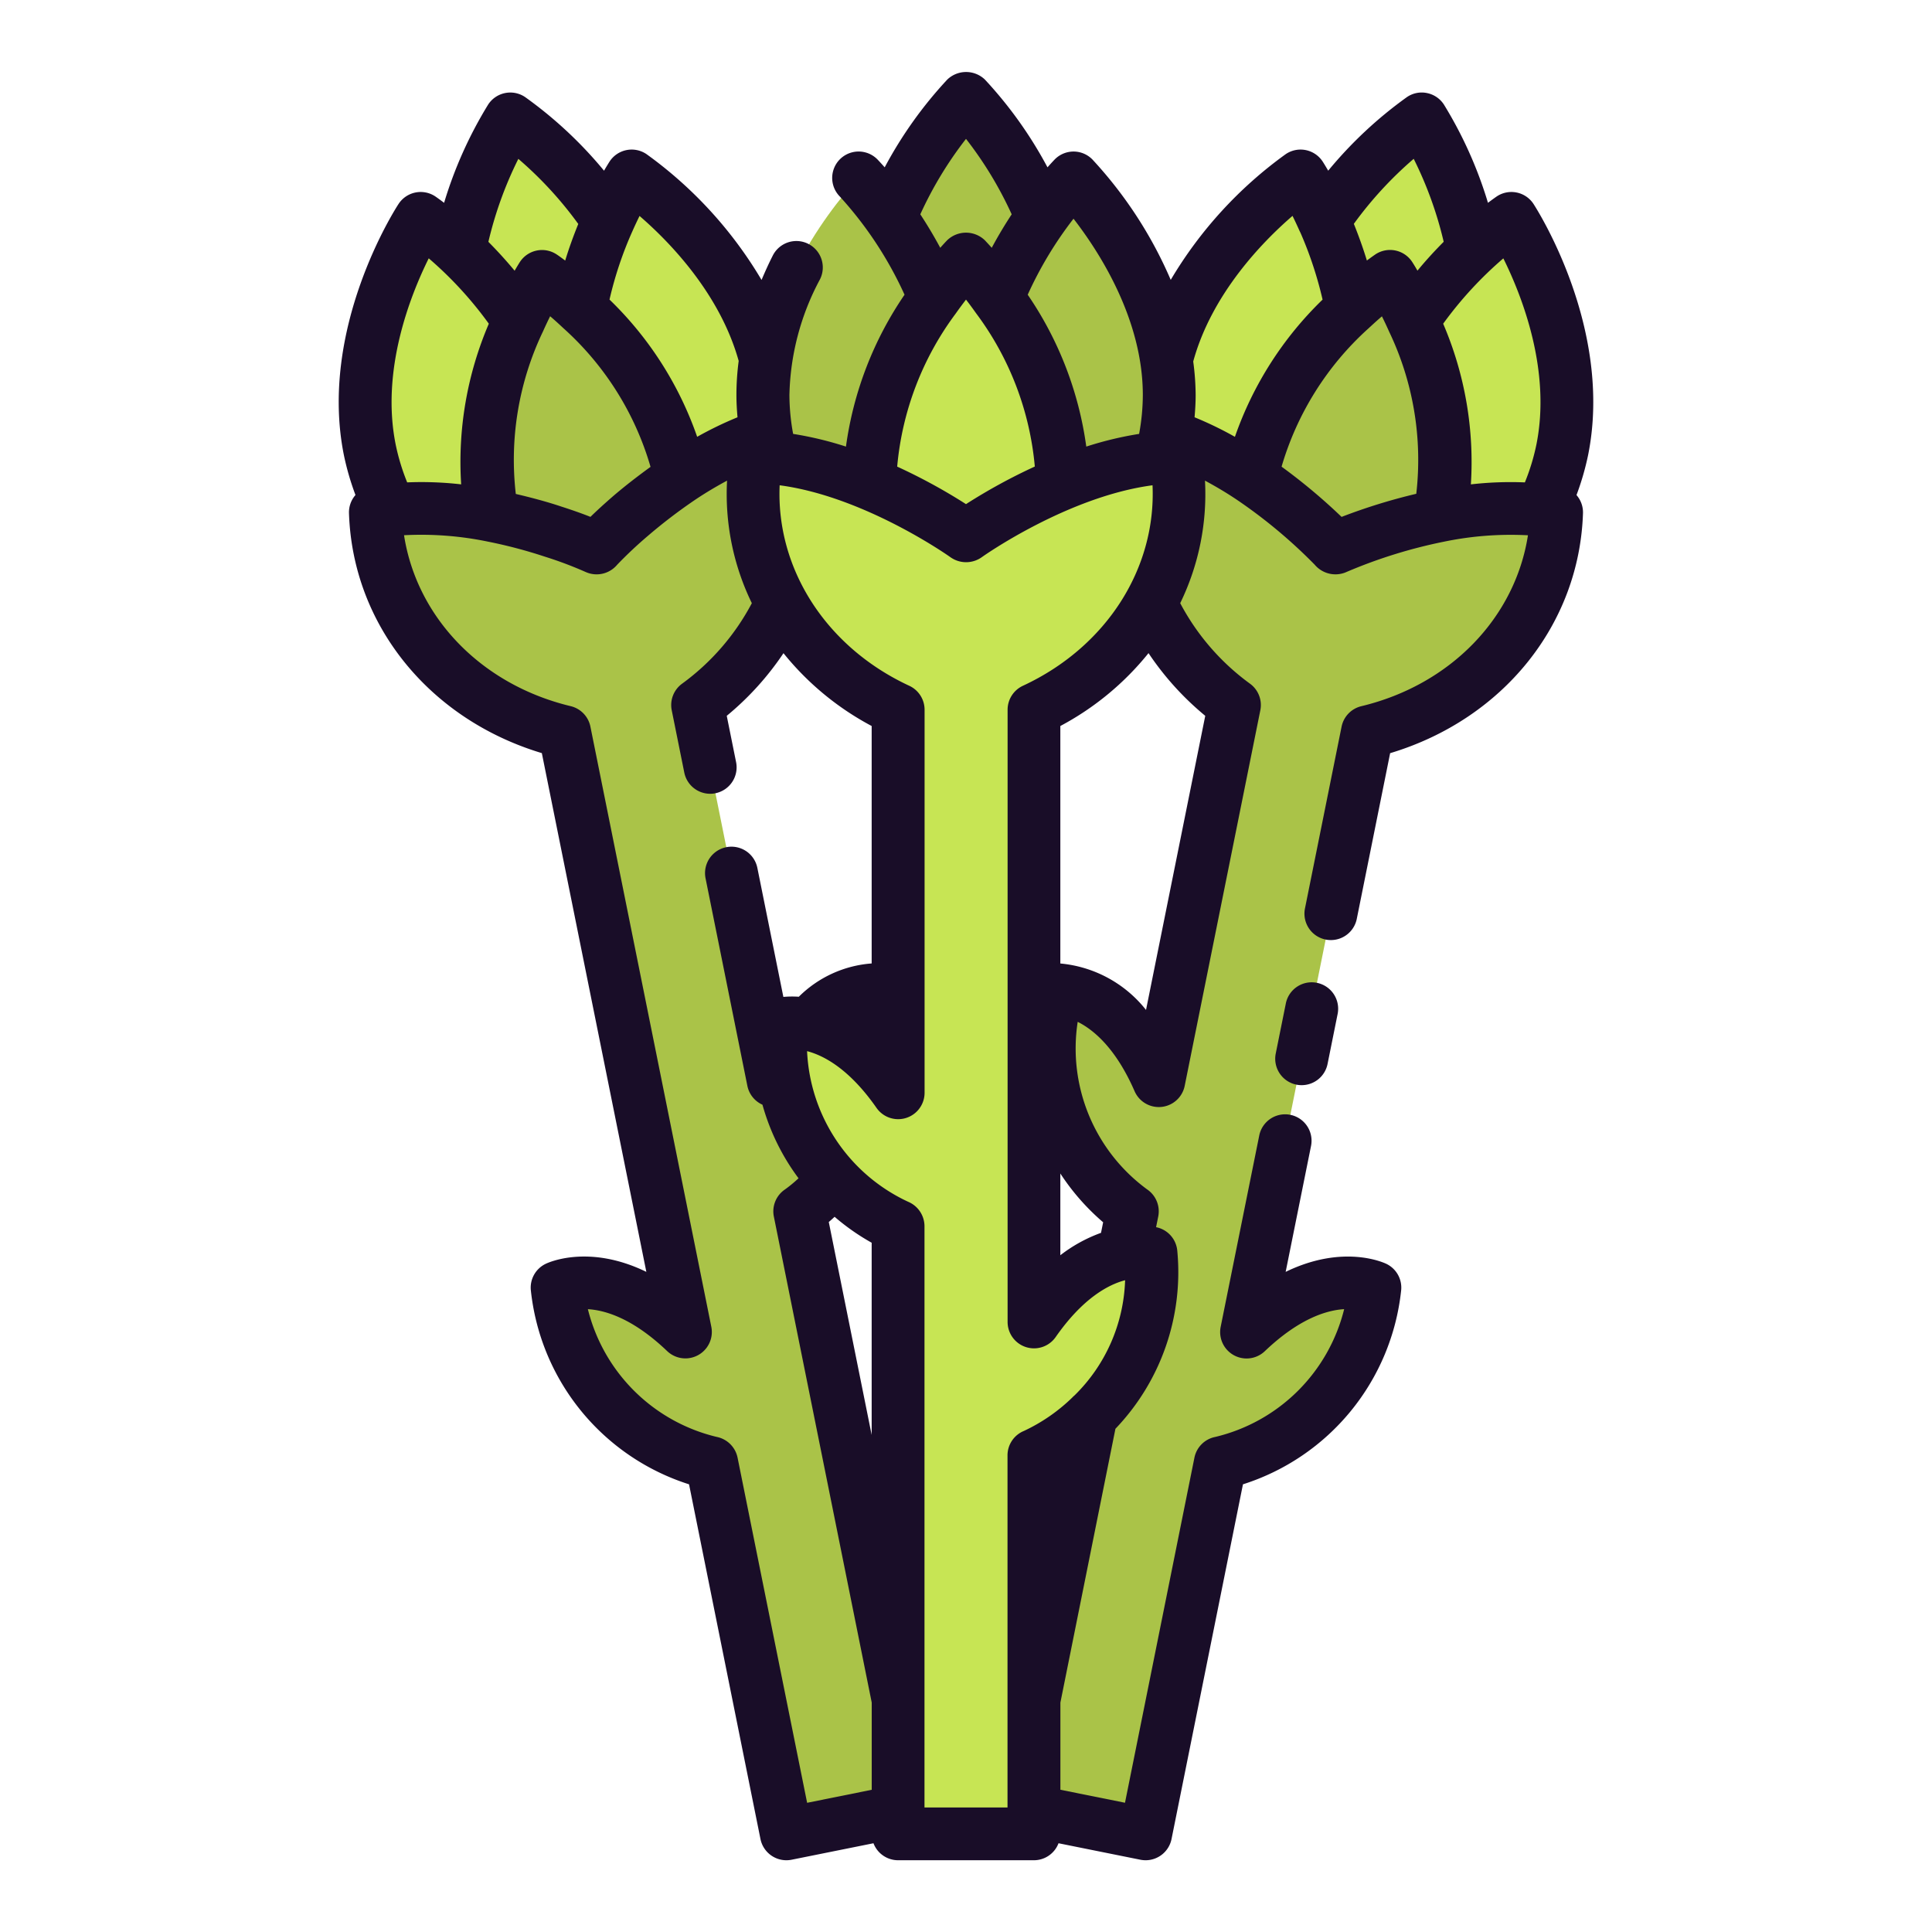 <svg height="512" viewBox="0 0 128 128" width="512" xmlns="http://www.w3.org/2000/svg"><g><g><g fill="#c7e554"><path d="m97.56 23.218c-1.567 7.782-9.046 12.841-9.046 12.841s-4.938-7.559-3.371-15.342 9.047-12.842 9.047-12.842 4.938 7.56 3.37 15.343z"/><path d="m103.5 29.812c-1.567 7.783-9.046 12.841-9.046 12.841s-4.938-7.559-3.371-15.342 9.047-12.842 9.047-12.842 4.938 7.56 3.37 15.343z"/><path d="m77.114 24.5c-1.568 7.782 3.37 15.342 3.37 15.342s7.479-5.061 9.047-12.842-3.371-15.344-3.371-15.344-7.479 5.059-9.046 12.844z"/></g><path d="m103.13 33.936a21.1 21.1 0 0 0 -7.806.249c.043-.178.1-.35.134-.531 1.568-7.783-3.37-15.343-3.37-15.343s-7.479 5.059-9.047 12.842c-.036.181-.052.361-.082.542a21.089 21.089 0 0 0 -7.1-3.252c-2.629 6.876.2 14.066 5.92 18.269l-5.01 24.876c-2.72-6.243-6.7-6-6.7-6a13.393 13.393 0 0 0 4.952 14.669l-7.949 39.47 8.828 1.773 4.952-24.584a13.392 13.392 0 0 0 10.239-11.609s-3.574-1.76-8.5 2.944l8.009-39.763c6.9-1.659 12.293-7.194 12.53-14.552z" fill="#aac348"/><g><g fill="#c7e554"><path d="m30.44 23.218c1.567 7.782 9.046 12.841 9.046 12.841s4.938-7.559 3.371-15.342-9.047-12.842-9.047-12.842-4.938 7.56-3.37 15.343z"/><path d="m24.5 29.812c1.567 7.783 9.046 12.841 9.046 12.841s4.938-7.559 3.371-15.342-9.047-12.842-9.047-12.842-4.938 7.56-3.37 15.343z"/><path d="m50.886 24.5c1.568 7.782-3.37 15.342-3.37 15.342s-7.479-5.061-9.047-12.842 3.371-15.344 3.371-15.344 7.479 5.059 9.046 12.844z"/></g><path d="m32.541 33.654c1.568 7.783 9.047 12.846 9.047 12.846s4.938-7.56 3.371-15.343-9.047-12.842-9.047-12.842-4.938 7.556-3.371 15.339z" fill="#aac348"/><path d="m45.407 88.251-8.007-39.763c-6.9-1.659-12.292-7.194-12.53-14.552 6.469-1.211 14.173 2.144 14.646 2.365l.021.006.018-.014c.35-.387 6.155-6.462 12.588-7.85 2.629 6.876-.2 14.066-5.92 18.269l5.01 24.876c2.72-6.243 6.7-6 6.7-6a13.393 13.393 0 0 1 -4.952 14.669l7.949 39.47-8.83 1.773-4.948-24.584a13.392 13.392 0 0 1 -10.243-11.609s3.574-1.76 8.498 2.944z" fill="#aac348"/></g><path d="m70.333 20.875c0 7.939-6.333 14.375-6.333 14.375s-6.333-6.436-6.333-14.375 6.333-14.375 6.333-14.375 6.333 6.436 6.333 14.375z" fill="#aac348"/><path d="m77.458 26.167c0 7.939-6.333 14.375-6.333 14.375s-6.333-6.436-6.333-14.375 6.333-14.375 6.333-14.375 6.333 6.436 6.333 14.375z" fill="#aac348"/><path d="m50.542 26.167c0 7.939 6.333 14.375 6.333 14.375s6.333-6.436 6.333-14.375-6.333-14.375-6.333-14.375-6.333 6.436-6.333 14.375z" fill="#aac348"/><path d="m70.333 31.521c0 7.939-6.333 14.379-6.333 14.379s-6.333-6.436-6.333-14.375 6.333-14.379 6.333-14.379 6.333 6.436 6.333 14.375z" fill="#c7e554"/><path d="m68.5 87.583v-40.561c6.44-2.99 10.63-9.48 9.41-16.74-6.58.09-13.47 4.9-13.89 5.21l-.02.008-.02-.011c-.42-.31-7.31-5.12-13.89-5.21-1.22 7.26 2.97 13.75 9.41 16.74v25.381c-3.9-5.584-7.75-4.564-7.75-4.564a13.394 13.394 0 0 0 7.75 13.4v40.264h9v-25.078a13.393 13.393 0 0 0 7.75-13.4s-3.85-1.022-7.75 4.561z" fill="#c7e554"/></g><g fill="#190d28"><path d="m101.6 13.513a1.75 1.75 0 0 0 -2.447-.492c-.034.024-.245.169-.571.416a27.606 27.606 0 0 0 -2.922-6.515 1.75 1.75 0 0 0 -1.119-.757 1.733 1.733 0 0 0 -1.325.265 27.583 27.583 0 0 0 -5.219 4.878c-.214-.368-.354-.586-.368-.607a1.749 1.749 0 0 0 -2.443-.491 27.592 27.592 0 0 0 -7.622 8.332 27.939 27.939 0 0 0 -5.192-7.979 1.747 1.747 0 0 0 -1.247-.523 1.752 1.752 0 0 0 -1.248.524c-.029.031-.207.215-.478.522a27.52 27.52 0 0 0 -4.146-5.814 1.8 1.8 0 0 0 -2.494 0 27.52 27.52 0 0 0 -4.146 5.814c-.271-.307-.449-.491-.478-.522a1.75 1.75 0 0 0 -2.5 2.45 24.986 24.986 0 0 1 4.293 6.512 23.43 23.43 0 0 0 -3.881 10.062 23.082 23.082 0 0 0 -3.5-.841 14.333 14.333 0 0 1 -.246-2.577 16.93 16.93 0 0 1 2.021-7.657 1.75 1.75 0 0 0 -3.12-1.588c-.275.542-.519 1.082-.747 1.622a27.591 27.591 0 0 0 -7.625-8.337 1.749 1.749 0 0 0 -2.443.491c-.013.021-.153.238-.368.608a27.57 27.57 0 0 0 -5.23-4.879 1.751 1.751 0 0 0 -2.444.492 27.606 27.606 0 0 0 -2.922 6.515c-.326-.247-.537-.392-.571-.416a1.75 1.75 0 0 0 -2.447.492c-.218.333-5.313 8.257-3.62 16.647a17.714 17.714 0 0 0 .766 2.636 1.745 1.745 0 0 0 -.43 1.2c.241 7.4 5.326 13.659 12.777 15.9l6.924 34.369c-3.84-1.871-6.54-.6-6.685-.525a1.748 1.748 0 0 0 -.963 1.784 15.16 15.16 0 0 0 10.477 12.816l4.733 23.506a1.752 1.752 0 0 0 1.716 1.4 1.834 1.834 0 0 0 .345-.034l5.425-1.092a1.746 1.746 0 0 0 1.63 1.126h9a1.746 1.746 0 0 0 1.63-1.126l5.425 1.092a1.834 1.834 0 0 0 .345.034 1.752 1.752 0 0 0 1.716-1.4l4.733-23.506a15.16 15.16 0 0 0 10.477-12.816 1.748 1.748 0 0 0 -.963-1.784c-.145-.071-2.844-1.345-6.685.525l1.684-8.357a1.75 1.75 0 0 0 -3.431-.691l-2.557 12.683a1.751 1.751 0 0 0 2.926 1.617c2.286-2.18 4.12-2.715 5.254-2.782a11.563 11.563 0 0 1 -8.535 8.465 1.752 1.752 0 0 0 -1.385 1.373l-4.6 22.864-4.28-.861v-5.776l3.646-18.14a15 15 0 0 0 4.1-11.772 1.752 1.752 0 0 0 -1.3-1.56l-.107-.024.143-.706a1.758 1.758 0 0 0 -.736-1.798 11.572 11.572 0 0 1 -4.6-11.1c1.025.509 2.516 1.72 3.769 4.594a1.75 1.75 0 0 0 3.32-.353l5.011-24.885a1.748 1.748 0 0 0 -.681-1.757 15.639 15.639 0 0 1 -4.627-5.337 16.517 16.517 0 0 0 1.641-8.119c.707.381 1.42.8 2.143 1.288a33.821 33.821 0 0 1 5.124 4.279 1.8 1.8 0 0 0 1.951.548c.059-.021.119-.044.177-.071a33.042 33.042 0 0 1 6.443-2 21.77 21.77 0 0 1 5.56-.423c-.85 5.45-5.114 9.9-11.042 11.324a1.75 1.75 0 0 0 -1.306 1.356l-2.433 12.081a1.751 1.751 0 0 0 3.432.692l2.218-11.017c7.451-2.24 12.536-8.5 12.777-15.9a1.745 1.745 0 0 0 -.43-1.2 17.853 17.853 0 0 0 .767-2.64c1.694-8.39-3.402-16.314-3.614-16.647zm-7.937-2.988a25.078 25.078 0 0 1 1.985 5.493c-.561.566-1.151 1.2-1.738 1.914-.2-.352-.336-.558-.349-.578a1.752 1.752 0 0 0 -2.447-.494c-.019.014-.225.154-.555.4-.244-.8-.536-1.615-.863-2.43a25.143 25.143 0 0 1 3.962-4.305zm-8.029 3.78c.146.294.3.626.461.983.013.031.029.06.044.09s.019.041.029.061a25.072 25.072 0 0 1 1.456 4.411 23.317 23.317 0 0 0 -5.808 9.091 23.816 23.816 0 0 0 -2.673-1.295c.043-.5.072-.989.072-1.476a17.236 17.236 0 0 0 -.161-2.221c1.227-4.478 4.591-7.931 6.575-9.644zm-14.508.188c1.715 2.213 4.589 6.669 4.589 11.677a14.333 14.333 0 0 1 -.246 2.577 23.082 23.082 0 0 0 -3.5.841 23.43 23.43 0 0 0 -3.88-10.062 25.08 25.08 0 0 1 3.032-5.033zm-10.153-.293a24.968 24.968 0 0 1 3.027-5 24.951 24.951 0 0 1 3.027 5c-.438.665-.888 1.407-1.321 2.217-.249-.279-.42-.457-.459-.5a1.8 1.8 0 0 0 -2.494 0c-.039.04-.21.218-.459.5-.433-.808-.883-1.55-1.321-2.217zm2.352 6.563.039-.054c.223-.314.438-.6.636-.859.2.256.413.545.636.859.013.018.027.036.04.055a19.923 19.923 0 0 1 3.883 10.145 37.473 37.473 0 0 0 -4.559 2.491 37.473 37.473 0 0 0 -4.559-2.485 19.92 19.92 0 0 1 3.884-10.15zm-14.385 3.152a17.206 17.206 0 0 0 -.15 2.255c0 .487.029.98.072 1.476a23.979 23.979 0 0 0 -2.673 1.294 23.246 23.246 0 0 0 -5.807-9.092 24.452 24.452 0 0 1 1.51-4.514l.009-.02c.162-.367.321-.7.47-1.006 1.982 1.708 5.329 5.148 6.569 9.607zm-14.767 8.81a19.707 19.707 0 0 1 1.8-10.764c.164-.368.325-.706.475-1.009.234.2.487.426.751.673l.016.014c.023.024.048.046.073.068s.045.045.07.065a19.715 19.715 0 0 1 5.742 9.159c-.818.594-1.637 1.221-2.448 1.913-.6.52-1.126 1-1.533 1.4-.5-.2-1.154-.434-1.921-.68-.955-.321-1.984-.594-3.025-.839zm.169-22.2a25.084 25.084 0 0 1 3.97 4.313c-.328.81-.621 1.619-.866 2.426-.33-.249-.536-.39-.555-.4a1.752 1.752 0 0 0 -2.447.494c-.013.02-.145.226-.349.578-.587-.709-1.177-1.348-1.738-1.914a25.078 25.078 0 0 1 1.985-5.497zm-5.937 6.59a25.059 25.059 0 0 1 3.981 4.332 23.246 23.246 0 0 0 -1.833 10.643 23.035 23.035 0 0 0 -3.576-.131 14.2 14.2 0 0 1 -.761-2.5c-.991-4.905.946-9.839 2.189-12.344zm20.461 79.459a1.761 1.761 0 0 0 -1.377-1.374 11.569 11.569 0 0 1 -8.54-8.463c1.143.066 2.974.6 5.253 2.777a1.751 1.751 0 0 0 2.924-1.614l-8.01-39.759a1.75 1.75 0 0 0 -1.306-1.356c-5.928-1.426-10.193-5.875-11.042-11.325a21.76 21.76 0 0 1 5.548.422 31.725 31.725 0 0 1 3.788 1 25.463 25.463 0 0 1 2.664 1c.058.027.149.062.211.083a1.773 1.773 0 0 0 1.911-.551 27.686 27.686 0 0 1 2.037-1.914 34.809 34.809 0 0 1 3.1-2.369c.723-.487 1.436-.907 2.143-1.288a16.517 16.517 0 0 0 1.641 8.119 15.639 15.639 0 0 1 -4.626 5.338 1.749 1.749 0 0 0 -.681 1.757l.832 4.129a1.751 1.751 0 0 0 1.714 1.404 1.717 1.717 0 0 0 .347-.035 1.751 1.751 0 0 0 1.371-2.061l-.619-3.069a19.262 19.262 0 0 0 3.759-4.15 18.837 18.837 0 0 0 5.842 4.825v15.731a7.648 7.648 0 0 0 -4.827 2.206 6.576 6.576 0 0 0 -1.023.011l-1.723-8.548a1.75 1.75 0 0 0 -3.432.691l2.77 13.75a1.748 1.748 0 0 0 1 1.249 14.764 14.764 0 0 0 2.39 4.874 8.908 8.908 0 0 1 -.888.733 1.749 1.749 0 0 0 -.748 1.8l6.485 32.2v5.781l-4.28.862zm8.884-1.508-2.841-14.105c.121-.1.25-.22.386-.345a14.779 14.779 0 0 0 2.455 1.718zm13.443-2.619a1.687 1.687 0 0 0 -.157.148 11.689 11.689 0 0 1 -3.2 2.209 1.749 1.749 0 0 0 -1.086 1.619v23.327h-5.5v-38.512a1.763 1.763 0 0 0 -1.079-1.616 11.572 11.572 0 0 1 -6.7-9.981c1.108.289 2.8 1.178 4.6 3.759a1.75 1.75 0 0 0 3.185-1v-25.378a1.751 1.751 0 0 0 -1.013-1.587c-5.532-2.568-8.835-7.772-8.589-13.284 5.63.744 11.235 4.707 11.294 4.751a2.082 2.082 0 0 0 .276.166 1.794 1.794 0 0 0 1.84-.166c.059-.044 5.664-4.007 11.294-4.751.246 5.512-3.057 10.716-8.589 13.284a1.751 1.751 0 0 0 -1.013 1.587v40.561a1.75 1.75 0 0 0 3.185 1c1.807-2.589 3.5-3.476 4.6-3.765a11.176 11.176 0 0 1 -3.348 7.629zm1.893-11.468-.141.7a9.881 9.881 0 0 0 -2.695 1.484v-5.416a15.162 15.162 0 0 0 2.836 3.232zm6.765-33.554-3.924 19.486a8.185 8.185 0 0 0 -5.677-3.077v-15.734a18.837 18.837 0 0 0 5.842-4.829 19.262 19.262 0 0 0 3.759 4.154zm9.032-13.179a38.53 38.53 0 0 0 -3.975-3.328 19.8 19.8 0 0 1 5.733-9.139c.043-.036.083-.076.123-.116h.005c.011-.011.023-.02.034-.032.265-.247.518-.472.753-.673.151.3.311.641.476 1.011a19.689 19.689 0 0 1 1.8 10.746 38.223 38.223 0 0 0 -4.949 1.531zm8.566-2.155a23.232 23.232 0 0 0 -1.835-10.644 25.2 25.2 0 0 1 3.986-4.329c1.244 2.506 3.179 7.437 2.189 12.342a14.2 14.2 0 0 1 -.762 2.5 23.19 23.19 0 0 0 -3.578.131z"/><path d="m87.251 65.115a1.747 1.747 0 0 0 -2.062 1.37l-.668 3.315a1.751 1.751 0 0 0 1.371 2.061 1.722 1.722 0 0 0 .347.034 1.75 1.75 0 0 0 1.714-1.4l.668-3.315a1.751 1.751 0 0 0 -1.37-2.065z"/></g></g></svg>